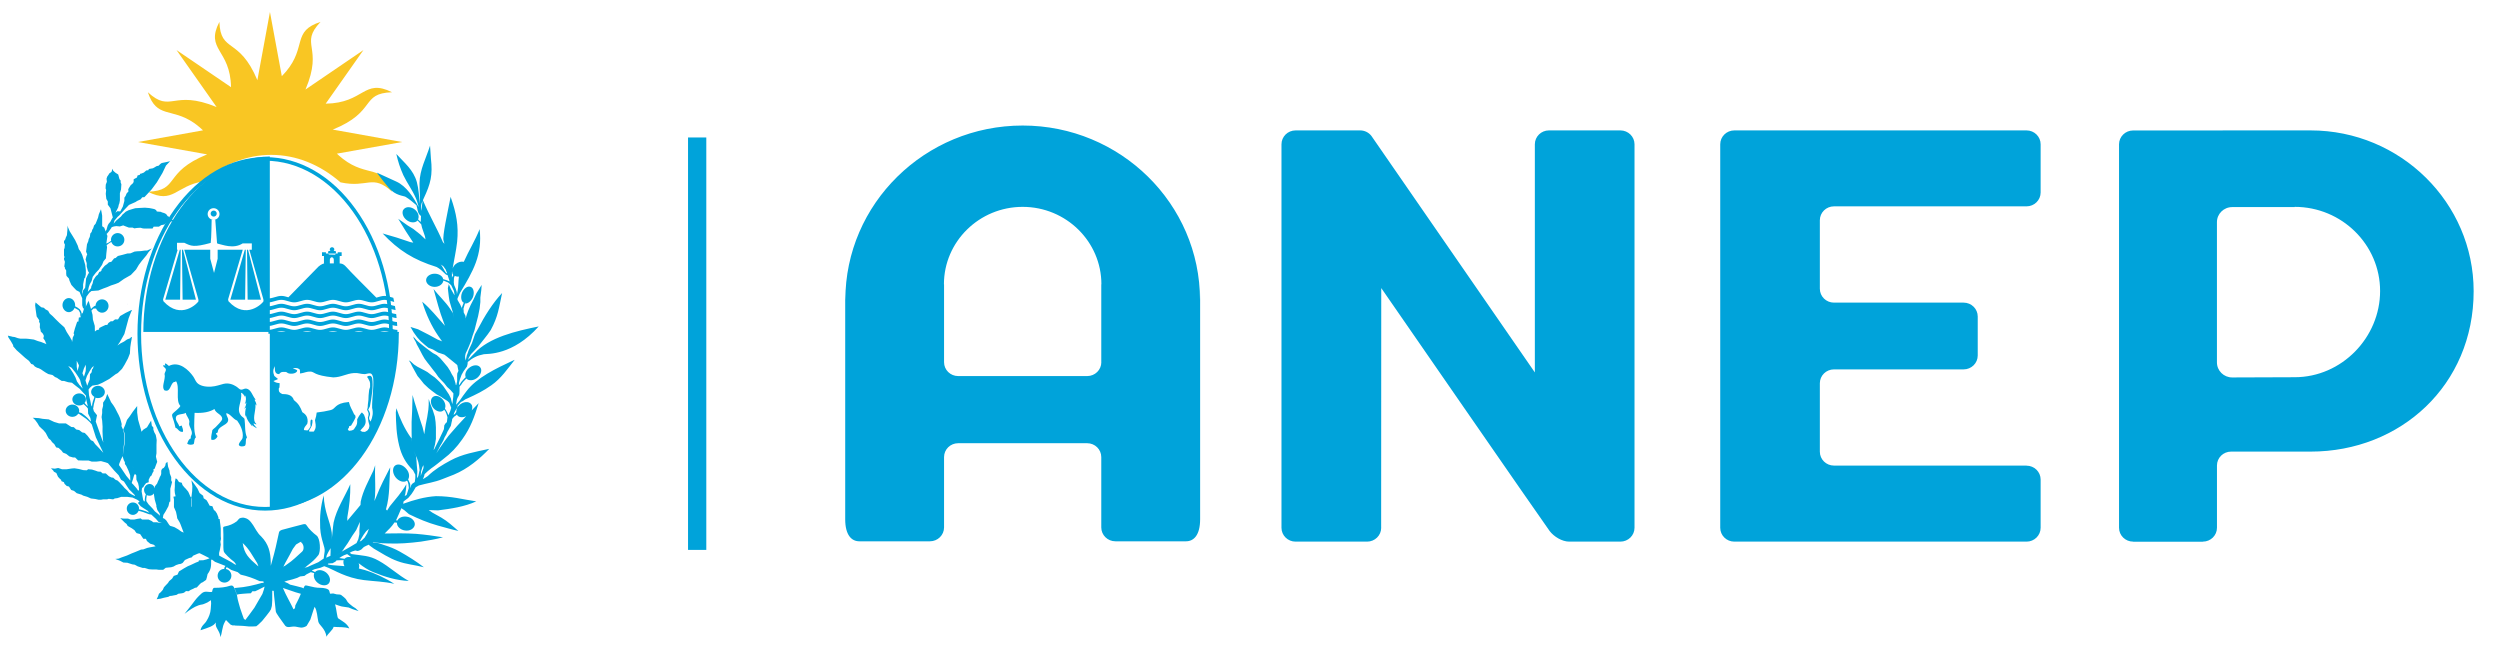 <svg xmlns="http://www.w3.org/2000/svg" width="98" height="26" viewBox="0 0 98 26">
  <defs>
    <filter id="anep-a">
      <feColorMatrix in="SourceGraphic" values="0 0 0 0 0.745 0 0 0 0 0.843 0 0 0 0 0.957 0 0 0 1 0"/>
    </filter>
  </defs>
  <g fill="none" fill-rule="evenodd" filter="url(#anep-a)">
    <g transform="translate(4.619)">
      <path fill="#00A3DA" d="M58.9,5.112 L56.099,5.112 C55.794,5.112 55.547,5.356 55.547,5.656 L55.547,14.599 L49.138,5.325 C49.037,5.196 48.878,5.112 48.699,5.112 L48.699,5.112 L46.167,5.112 C45.862,5.112 45.615,5.356 45.615,5.656 L45.615,20.688 C45.615,20.989 45.862,21.232 46.167,21.232 L48.971,21.232 C49.276,21.232 49.524,20.989 49.524,20.688 L49.522,20.688 L49.526,11.292 C49.526,11.292 55.956,20.594 56.127,20.816 C56.297,21.038 56.613,21.232 56.897,21.232 L57.041,21.232 L58.9,21.232 C59.206,21.232 59.454,20.989 59.454,20.688 L59.454,5.656 C59.454,5.356 59.206,5.112 58.9,5.112 L58.9,5.112 Z M35.469,4.921 C31.636,4.921 28.518,7.988 28.518,11.761 L28.513,11.441 L28.513,20.354 C28.513,20.975 28.761,21.219 29.066,21.219 L31.835,21.219 C32.14,21.219 32.388,20.975 32.388,20.675 L32.388,17.918 C32.388,17.617 32.635,17.374 32.941,17.374 L37.998,17.374 C38.304,17.374 38.551,17.617 38.551,17.918 L38.551,20.675 L38.551,20.675 C38.551,20.975 38.799,21.219 39.104,21.219 L41.873,21.219 C42.178,21.219 42.426,20.975 42.426,20.354 L42.426,11.441 L42.421,11.761 C42.421,7.988 39.301,4.921 35.469,4.921 L35.469,4.921 Z M38.553,14.199 C38.553,14.499 38.305,14.742 38,14.742 L32.941,14.742 C32.635,14.742 32.388,14.499 32.388,14.199 L32.388,11.145 L32.383,11.145 C32.383,9.471 33.767,8.109 35.469,8.109 C37.173,8.109 38.556,9.471 38.556,11.145 L38.551,11.145 L38.551,14.199 L38.553,14.199 Z M74.821,5.112 L63.367,5.112 C63.061,5.112 62.814,5.356 62.814,5.656 L62.814,20.688 C62.814,20.989 63.061,21.232 63.367,21.232 L74.821,21.232 C75.126,21.232 75.374,20.989 75.374,20.688 L75.374,18.798 C75.374,18.498 75.126,18.254 74.821,18.254 L74.821,18.251 L67.272,18.251 C66.967,18.251 66.719,18.008 66.719,17.707 L66.719,15.023 C66.719,14.723 66.967,14.48 67.272,14.48 L72.355,14.48 C72.66,14.48 72.908,14.236 72.908,13.936 L72.908,12.407 C72.908,12.107 72.66,11.863 72.355,11.863 L67.272,11.863 C66.967,11.863 66.719,11.62 66.719,11.319 L66.719,8.633 C66.719,8.333 66.967,8.089 67.272,8.089 L67.272,8.088 L74.821,8.088 L74.821,8.089 C75.126,8.089 75.374,7.845 75.374,7.545 L75.374,5.656 C75.374,5.356 75.126,5.112 74.821,5.112 L74.821,5.112 Z M85.957,5.112 L79,5.114 L79,5.114 C78.694,5.114 78.447,5.358 78.447,5.658 L78.447,20.688 C78.447,20.989 78.694,21.232 79,21.232 L79,21.235 L81.733,21.235 L81.733,21.232 C82.039,21.232 82.286,20.989 82.286,20.688 L82.286,18.247 C82.286,17.946 82.533,17.703 82.839,17.703 L82.839,17.703 L85.957,17.703 C89.479,17.703 92.348,15.1 92.348,11.414 C92.348,7.947 89.479,5.112 85.957,5.112 L85.957,5.112 Z M85.332,14.787 L82.883,14.796 C82.553,14.796 82.285,14.532 82.285,14.207 L82.285,8.707 C82.285,8.382 82.553,8.118 82.883,8.118 L82.883,8.116 L85.332,8.116 L85.332,8.109 C87.179,8.109 88.681,9.59 88.681,11.408 C88.681,13.228 87.179,14.787 85.332,14.787 L85.332,14.787 Z"/>
      <path fill="#F9C623" d="M10.749,3.616 C9.628,3.056 9.669,4.041 8.148,4.064 L9.627,1.963 L7.356,3.509 C8.079,1.806 7.09,1.759 7.947,0.858 C6.822,1.219 7.408,1.832 6.598,2.799 C6.557,2.847 6.514,2.895 6.467,2.944 C6.454,2.958 6.442,2.971 6.428,2.985 L5.963,0.47 L5.47,3.143 C4.757,1.435 4.024,2.091 3.981,0.858 C3.412,1.962 4.413,1.921 4.437,3.417 L2.301,1.963 L3.872,4.196 C2.141,3.486 2.093,4.459 1.177,3.616 C1.523,4.658 2.095,4.209 2.981,4.815 C3.014,4.838 3.046,4.862 3.081,4.888 C3.164,4.951 3.25,5.024 3.339,5.109 L0.784,5.567 L3.501,6.052 C1.764,6.754 2.43,7.475 1.177,7.516 C2.178,8.015 2.26,7.29 3.344,7.11 C4.139,6.438 5.054,6.071 6.014,6.071 C6.991,6.071 7.923,6.45 8.728,7.148 C9.811,7.384 9.973,6.803 10.749,7.516 C10.389,6.429 9.782,6.966 8.828,6.231 C8.787,6.199 8.745,6.165 8.702,6.126 C8.693,6.119 8.683,6.112 8.674,6.104 C8.646,6.078 8.617,6.051 8.588,6.023 L11.144,5.567 L8.426,5.08 C10.162,4.378 9.496,3.657 10.749,3.616"/>
      <path fill="#00A3DA" d="M11.027 13.013L11.006 13.013 5.958 13.013 5.958 17.971 5.958 19.855 5.958 19.912C5.994 19.913 6.006 19.913 6.016 19.913 8.785 19.913 11.014 16.866 11.014 13.064 11.014 13.045 11.027 13.013 11.027 13.013M10.01 14.815C10.04 15.205 9.961 15.604 9.968 15.987 10.018 16.192 9.989 16.335 9.91 16.526L9.852 16.427 9.852 16.356C9.91 16.221 9.895 16.186 9.816 16.058L9.881 15.931C9.946 15.582 10.025 15.156 9.968 14.808 9.925 14.729 9.91 14.722 9.823 14.737L9.766 14.772 9.809 14.829 9.874 14.957 9.888 15.027 9.888 15.17 9.852 15.283 9.83 15.497 9.823 15.674 9.801 15.858 9.794 15.973 9.772 16.065C9.845 16.206 9.845 16.228 9.801 16.37 9.809 16.476 9.83 16.562 9.86 16.668 9.881 16.803 9.809 16.874 9.686 16.931L9.578 16.924 9.505 16.881C9.528 16.846 9.578 16.796 9.629 16.739 9.766 16.583 9.715 16.412 9.65 16.256 9.623 16.224 9.596 16.195 9.568 16.166L9.528 16.206 9.455 16.306 9.383 16.435C9.383 16.604 9.39 16.64 9.289 16.775L9.253 16.832C9.181 16.881 9.138 16.881 9.058 16.889L9.015 16.824 9.058 16.767 9.065 16.711 9.144 16.683C9.21 16.569 9.268 16.484 9.318 16.362L9.311 16.291 9.26 16.235C9.187 16.065 9.101 15.952 9.058 15.759L9.051 15.759C8.476 15.808 8.556 16.038 8.328 16.079 8.181 16.114 7.997 16.15 7.795 16.171L7.773 16.313 7.729 16.469C7.744 16.59 7.78 16.704 7.736 16.817L7.686 16.917C7.585 16.917 7.52 16.924 7.499 16.91 7.477 16.881 7.542 16.824 7.607 16.683L7.629 16.555 7.629 16.469 7.592 16.441 7.556 16.484 7.549 16.604 7.556 16.711C7.52 16.775 7.499 16.832 7.433 16.874L7.375 16.867C7.318 16.867 7.296 16.861 7.296 16.846 7.289 16.817 7.318 16.746 7.355 16.704L7.426 16.612 7.441 16.526C7.441 16.399 7.414 16.316 7.343 16.243 7.342 16.242 7.341 16.242 7.34 16.242L7.342 16.242C7.312 16.213 7.277 16.186 7.232 16.157 7.152 15.944 7.08 15.823 6.9 15.681 6.835 15.476 6.639 15.446 6.445 15.446 6.329 15.389 6.308 15.361 6.308 15.233L6.336 15.184 6.344 15.021C6.228 15.006 6.177 14.999 6.098 14.935L6.221 14.886 6.279 14.857 6.134 14.737C6.077 14.58 6.077 14.502 6.156 14.353 6.156 14.481 6.134 14.666 6.322 14.666 6.344 14.63 6.38 14.601 6.416 14.588 6.466 14.573 6.546 14.58 6.595 14.58L6.676 14.63C6.726 14.658 6.951 14.672 7.022 14.559 7.066 14.494 6.942 14.474 6.857 14.445 6.936 14.423 7.029 14.41 7.109 14.467 7.152 14.494 7.144 14.573 7.138 14.637L7.174 14.637C7.318 14.616 7.405 14.559 7.556 14.566 7.715 14.573 7.671 14.716 8.445 14.794 8.776 14.786 8.95 14.645 9.26 14.623 9.426 14.609 9.513 14.666 9.686 14.666 9.895 14.623 9.961 14.588 10.01 14.815M5.965 6.134C3.218 6.16 1.011 9.237 1 13.013L5.958 13.013 5.958 6.14 5.965 6.134zM1.774 11.733L2.345 9.79 2.428 9.79 1.86 11.748 2.44 11.748 2.464 9.79 2.514 9.79 2.539 11.748 3.062 11.748 2.555 9.79 2.604 9.79 3.156 11.732C3.156 11.732 3.159 11.749 3.162 11.808 3.141 11.871 2.478 12.57 1.786 11.807 1.772 11.751 1.774 11.733 1.774 11.733L1.774 11.733zM5.252 9.79L3.913 9.79 3.913 10.143 3.771 10.699 3.623 10.143 3.623 9.79 3.623 9.79 3.623 9.79 2.32 9.79 2.32 9.517C2.32 9.517 2.537 9.522 2.605 9.517 2.879 9.648 2.971 9.706 3.641 9.522 3.667 9.363 3.678 8.615 3.678 8.615L3.725 8.615C3.61 8.601 3.521 8.506 3.521 8.39 3.521 8.263 3.625 8.161 3.754 8.161 3.883 8.161 3.986 8.263 3.986 8.39 3.986 8.506 3.898 8.601 3.783 8.615L3.82 8.615C3.82 8.615 3.886 9.452 3.89 9.541L3.913 9.541 3.913 9.551C4.089 9.582 4.524 9.779 4.894 9.541L4.897 9.541 5.252 9.541 5.252 9.79zM5.711 11.808C5.691 11.871 5.027 12.57 4.336 11.807 4.322 11.751 4.323 11.733 4.323 11.733L4.896 9.79 4.978 9.79 4.41 11.748 4.99 11.748 5.015 9.79 5.064 9.79 5.088 11.748 5.611 11.748 5.104 9.79 5.154 9.79 5.705 11.732C5.705 11.732 5.71 11.749 5.711 11.808L5.711 11.808zM3.758 8.491C3.824 8.491 3.877 8.438 3.877 8.372 3.877 8.307 3.824 8.254 3.758 8.254 3.692 8.254 3.638 8.307 3.638 8.372 3.638 8.438 3.692 8.491 3.758 8.491L3.758 8.491z"/>
      <path fill="#174489" d="M.498 13.056C.5 13.054.501 13.052.503 13.05.499 13.051.498 13.056.498 13.056M.531 13.006C.524 13.018.512 13.03.506 13.042L.506 13.046C.515 13.034.523 13.024.531 13.006"/>
    </g>
    <polygon fill="#174489" points="4.99 11.961 5.016 11.913 5.018 11.904"/>
    <g fill="#00A3DA" transform="translate(0 5.389)">
      <path d="M9.66 10.394C9.644 10.474 9.629 10.557 9.586 10.611 9.593 10.662 9.625 10.578 9.651 10.578 9.612 10.68 9.6 10.816 9.618 10.946 9.635 10.935 9.631 10.9 9.639 10.881 9.676 11.075 9.784 11.197 9.885 11.324 9.903 11.31 9.86 11.265 9.853 11.238 9.906 11.311 9.985 11.358 10.067 11.4 10.055 11.351 9.959 11.294 9.939 11.216 9.967 11.193 9.996 11.26 10.057 11.238 9.857 11.081 10.034 10.736 10.014 10.47 10.024 10.445 10.047 10.494 10.047 10.514 10.065 10.441 10.011 10.347 9.982 10.287 9.986 10.249 10.024 10.315 10.014 10.265 9.894 10.13 9.846 9.871 9.651 9.843 9.582 9.833 9.519 9.892 9.447 9.886 9.387 9.881 9.332 9.804 9.254 9.757 9.135 9.682 8.965 9.61 8.762 9.659 8.613 9.694 8.477 9.754 8.281 9.767 8.043 9.783 7.83 9.732 7.723 9.615 7.659 9.545 7.629 9.445 7.573 9.367 7.401 9.121 7.023 8.748 6.621 8.956 6.567 8.919 6.516 8.848 6.469 8.862 6.455 8.904 6.486 8.945 6.486 8.945 6.486 8.945 6.43 8.915 6.391 8.938 6.395 8.996 6.495 9.027 6.503 9.096 6.509 9.153 6.461 9.201 6.45 9.27 6.446 9.293 6.461 9.319 6.461 9.346 6.454 9.578 6.336 9.768 6.44 9.908 6.679 10.01 6.672 9.685 6.803 9.594 6.832 9.575 6.866 9.599 6.899 9.551 7.062 9.788 6.868 10.315 7.071 10.524 7.035 10.596 6.969 10.638 6.91 10.698 6.871 10.737 6.762 10.813 6.749 10.859 6.732 10.929 6.79 11.035 6.813 11.119 6.84 11.21 6.858 11.285 6.878 11.378 6.993 11.413 7.003 11.555 7.167 11.54 7.198 11.454 7.139 11.369 7.123 11.292 7.089 11.3 7.057 11.311 7.027 11.324 6.996 11.195 6.86 11.101 6.899 10.957 6.935 10.827 7.171 10.866 7.285 10.795 7.294 10.91 7.412 10.998 7.424 11.141 7.426 11.168 7.409 11.208 7.413 11.238 7.434 11.371 7.536 11.482 7.52 11.616 7.512 11.679 7.45 11.725 7.488 11.79 7.396 11.82 7.37 11.915 7.338 12.006 7.403 12.054 7.521 12.058 7.595 12.017 7.631 11.917 7.602 11.816 7.68 11.757 7.579 11.467 7.619 11.142 7.628 10.795 7.955 10.812 8.218 10.764 8.409 10.643 8.449 10.822 8.728 10.856 8.708 11.044 8.702 11.109 8.503 11.303 8.451 11.357 8.412 11.397 8.353 11.428 8.323 11.476 8.305 11.618 8.268 11.686 8.281 11.844 8.405 11.887 8.483 11.799 8.526 11.725 8.523 11.669 8.485 11.651 8.462 11.616 8.471 11.578 8.524 11.587 8.537 11.551 8.538 11.325 8.872 11.294 8.933 11.13 8.981 11.002 8.874 10.954 8.869 10.806 9.036 10.834 9.126 11.035 9.296 11.098 9.403 11.243 9.554 11.514 9.511 11.768 9.495 11.859 9.37 11.935 9.361 12.05 9.394 12.129 9.537 12.123 9.607 12.082 9.667 11.964 9.602 11.851 9.682 11.757 9.585 11.539 9.621 11.291 9.586 11.044 9.579 10.994 9.492 10.954 9.458 10.913 9.226 10.644 9.513 10.364 9.447 10.006 9.52 10.029 9.561 10.085 9.586 10.157 9.609 10.159 9.591 10.118 9.596 10.102 9.664 10.169 9.646 10.365 9.596 10.438 9.614 10.461 9.635 10.397 9.66 10.394M15.581 7.697C15.58 7.646 15.58 7.594 15.578 7.542 15.405 7.541 15.249 7.445 15.076 7.445 14.901 7.445 14.744 7.542 14.57 7.542 14.395 7.542 14.239 7.445 14.064 7.445 13.889 7.445 13.732 7.542 13.558 7.542 13.383 7.542 13.227 7.445 13.051 7.445 12.876 7.445 12.721 7.542 12.546 7.542 12.37 7.542 12.215 7.445 12.04 7.445 11.865 7.445 11.708 7.542 11.534 7.542 11.36 7.542 11.203 7.445 11.029 7.445 10.854 7.445 10.697 7.542 10.522 7.542L10.522 7.697C10.697 7.697 10.854 7.599 11.029 7.599 11.203 7.599 11.36 7.697 11.534 7.697 11.708 7.697 11.865 7.599 12.04 7.599 12.215 7.599 12.37 7.697 12.546 7.697 12.721 7.697 12.876 7.599 13.051 7.599 13.227 7.599 13.383 7.697 13.558 7.697 13.732 7.697 13.889 7.599 14.064 7.599 14.239 7.599 14.395 7.697 14.57 7.697 14.744 7.697 14.901 7.599 15.076 7.599 15.25 7.599 15.406 7.697 15.581 7.697L15.581 7.697zM15.076 7.29C15.246 7.29 15.4 7.385 15.572 7.388 15.568 7.336 15.564 7.285 15.56 7.234 15.394 7.227 15.244 7.136 15.076 7.136 14.901 7.136 14.744 7.234 14.57 7.234 14.395 7.234 14.239 7.136 14.064 7.136 13.889 7.136 13.732 7.234 13.558 7.234 13.383 7.234 13.227 7.136 13.051 7.136 12.876 7.136 12.721 7.234 12.546 7.234 12.37 7.234 12.215 7.136 12.04 7.136 11.865 7.136 11.708 7.234 11.534 7.234 11.36 7.234 11.203 7.136 11.029 7.136 10.854 7.136 10.697 7.234 10.522 7.234L10.522 7.389C10.697 7.389 10.854 7.29 11.029 7.29 11.203 7.29 11.36 7.389 11.534 7.389 11.708 7.389 11.865 7.29 12.04 7.29 12.215 7.29 12.37 7.389 12.546 7.389 12.721 7.389 12.876 7.29 13.051 7.29 13.227 7.29 13.383 7.389 13.558 7.389 13.732 7.389 13.889 7.29 14.064 7.29 14.239 7.29 14.395 7.389 14.57 7.389 14.744 7.389 14.901 7.29 15.076 7.29L15.076 7.29zM15.076 6.981C15.238 6.981 15.386 7.068 15.547 7.079 15.542 7.027 15.536 6.975 15.53 6.923 15.375 6.907 15.232 6.827 15.076 6.827 14.901 6.827 14.744 6.926 14.57 6.926 14.395 6.926 14.239 6.827 14.064 6.827 13.889 6.827 13.732 6.926 13.558 6.926 13.383 6.926 13.227 6.827 13.051 6.827 12.876 6.827 12.721 6.926 12.546 6.926 12.37 6.926 12.215 6.827 12.04 6.827 11.865 6.827 11.708 6.926 11.534 6.926 11.36 6.926 11.203 6.827 11.029 6.827 10.854 6.827 10.697 6.926 10.522 6.926L10.522 7.08C10.697 7.08 10.854 6.981 11.029 6.981 11.203 6.981 11.36 7.08 11.534 7.08 11.708 7.08 11.865 6.981 12.04 6.981 12.215 6.981 12.37 7.08 12.546 7.08 12.721 7.08 12.876 6.981 13.051 6.981 13.227 6.981 13.383 7.08 13.558 7.08 13.732 7.08 13.889 6.981 14.064 6.981 14.239 6.981 14.395 7.08 14.57 7.08 14.744 7.08 14.901 6.981 15.076 6.981L15.076 6.981zM15.076 6.673C15.225 6.673 15.362 6.746 15.508 6.766 15.5 6.713 15.492 6.661 15.482 6.608 15.347 6.583 15.217 6.519 15.076 6.519 14.901 6.519 14.744 6.618 14.57 6.618 14.395 6.618 14.239 6.519 14.064 6.519 13.889 6.519 13.732 6.618 13.558 6.618 13.383 6.618 13.227 6.519 13.051 6.519 12.876 6.519 12.721 6.618 12.546 6.618 12.37 6.618 12.215 6.519 12.04 6.519 11.865 6.519 11.708 6.618 11.534 6.618 11.36 6.618 11.203 6.519 11.029 6.519 10.854 6.519 10.697 6.618 10.522 6.618L10.522 6.772C10.697 6.772 10.854 6.673 11.029 6.673 11.203 6.673 11.36 6.772 11.534 6.772 11.708 6.772 11.865 6.673 12.04 6.673 12.215 6.673 12.37 6.772 12.546 6.772 12.721 6.772 12.876 6.673 13.051 6.673 13.227 6.673 13.383 6.772 13.558 6.772 13.732 6.772 13.889 6.673 14.064 6.673 14.239 6.673 14.395 6.772 14.57 6.772 14.744 6.772 14.901 6.673 15.076 6.673L15.076 6.673zM15.076 6.365C15.207 6.365 15.327 6.419 15.453 6.448 15.442 6.392 15.431 6.339 15.418 6.285 15.305 6.255 15.194 6.21 15.076 6.21 14.964 6.21 14.859 6.249 14.753 6.279 14.456 5.983 13.677 5.203 13.567 5.07 13.451 4.932 13.338 4.94 13.338 4.94 13.338 4.94 13.33 4.94 13.315 4.94L13.315 4.647 13.393 4.647 13.393 4.501 13.239 4.501 13.239 4.55 12.776 4.55 12.776 4.501 12.622 4.501 12.622 4.647 12.699 4.647 12.699 4.94 12.721 4.94C12.719 4.94 12.717 4.94 12.716 4.94 12.616 4.944 12.484 5.062 12.484 5.062L11.305 6.266C11.214 6.239 11.124 6.21 11.029 6.21 10.854 6.21 10.697 6.309 10.522 6.309L10.522 6.464C10.697 6.464 10.854 6.365 11.029 6.365 11.203 6.365 11.36 6.464 11.534 6.464 11.708 6.464 11.865 6.365 12.04 6.365 12.215 6.365 12.37 6.464 12.546 6.464 12.721 6.464 12.876 6.365 13.051 6.365 13.227 6.365 13.383 6.464 13.558 6.464 13.732 6.464 13.889 6.365 14.064 6.365 14.239 6.365 14.395 6.464 14.57 6.464 14.744 6.464 14.901 6.365 15.076 6.365L15.076 6.365zM13.085 4.936L12.93 4.936 12.93 4.793C12.93 4.74 12.965 4.696 13.008 4.696 13.05 4.696 13.085 4.74 13.085 4.793L13.085 4.936zM13.17 4.497C13.17 4.47 13.154 4.448 13.134 4.448L13.079 4.448 12.966 4.448 12.896 4.448C12.877 4.448 12.861 4.47 12.861 4.497 12.861 4.523 12.877 4.588 12.896 4.588L13.134 4.596C13.154 4.596 13.17 4.523 13.17 4.497L13.17 4.497zM13.08 4.448C13.096 4.414 13.106 4.405 13.106 4.384 13.106 4.342 13.065 4.302 13.016 4.302 12.966 4.302 12.926 4.343 12.926 4.387 12.926 4.408 12.936 4.414 12.952 4.448L13.08 4.448z"/>
      <path d="M18.539,6.26 C18.604,6.083 18.567,5.899 18.451,5.857 C18.335,5.807 18.183,5.913 18.109,6.09 C18.05,6.253 18.079,6.422 18.174,6.479 L18.197,6.437 L18.247,6.372 L18.292,6.394 L18.233,6.507 C18.342,6.521 18.473,6.416 18.539,6.26 L18.539,6.26 Z M18.255,8.744 L18.233,8.631 L18.233,8.56 L18.255,8.461 L18.32,8.326 L18.385,8.177 L18.459,7.994 L18.524,7.774 L18.597,7.568 L18.661,7.315 L18.742,7.003 L18.801,6.706 L18.83,6.451 L18.83,6.274 L18.866,5.984 L18.881,5.779 L18.677,6.105 L18.561,6.352 L18.451,6.564 L18.349,6.798 L18.298,6.946 L18.255,7.088 L18.261,7.198 L18.247,6.996 L18.146,6.795 L18.183,6.855 L18.167,6.713 L18.225,6.515 L18.291,6.394 L18.247,6.373 L18.197,6.437 L18.145,6.557 L18.102,6.677 L18.143,6.786 L18.044,6.557 L17.942,6.38 L17.923,6.351 L17.934,6.367 L17.934,6.309 L18.029,6.097 C18.546,5.241 18.918,4.604 18.801,3.592 C18.632,4.031 18.373,4.439 18.181,4.874 C18.082,4.852 17.961,4.881 17.861,4.964 C17.802,5.015 17.765,5.076 17.742,5.137 C17.801,4.786 17.881,4.441 17.92,4.088 C17.983,3.46 17.886,2.965 17.679,2.371 L17.679,2.353 L17.679,2.369 C17.673,2.354 17.67,2.34 17.665,2.326 C17.548,2.92 17.33,3.896 17.388,4.045 L17.416,4.144 L17.416,4.165 L17.359,4.095 C17.121,3.54 16.811,3.02 16.578,2.459 C16.587,2.438 16.596,2.415 16.607,2.393 C16.885,1.807 16.966,1.476 16.892,0.824 L16.858,0.319 C16.704,0.812 16.452,1.259 16.445,1.789 C16.442,2.062 16.472,2.332 16.46,2.598 C16.426,2.32 16.412,2.014 16.34,1.748 C16.204,1.267 15.859,1 15.535,0.646 C15.605,0.952 15.682,1.192 15.811,1.479 C15.96,1.791 16.163,2.055 16.297,2.371 C16.352,2.488 16.377,2.605 16.415,2.731 C16.212,2.357 15.938,1.909 15.532,1.727 C15.279,1.615 15.021,1.497 14.77,1.378 C14.925,1.583 15.08,1.786 15.245,1.98 C15.512,2.287 15.814,2.279 15.898,2.327 C16.053,2.42 16.183,2.536 16.324,2.654 C16.368,2.782 16.359,2.904 16.435,3.012 L16.503,3.082 L16.499,3.167 L16.493,3.311 C16.458,3.277 16.423,3.244 16.388,3.21 C16.442,3.097 16.398,2.945 16.271,2.833 C16.125,2.712 15.929,2.698 15.834,2.805 L15.797,2.854 C15.753,2.967 15.797,3.116 15.922,3.222 C16.067,3.349 16.271,3.364 16.366,3.258 C16.367,3.256 16.367,3.254 16.368,3.252 L16.513,3.407 L16.543,3.535 L16.659,3.875 L16.68,3.996 L16.477,3.804 L16.201,3.585 L15.982,3.45 L15.61,3.188 L15.909,3.677 L16.172,4.079 L16.201,4.123 L16.084,4.101 L15.552,3.924 L14.998,3.762 C15.626,4.427 16.208,4.795 17.118,5.078 C17.176,5.113 17.235,5.148 17.286,5.192 L17.482,5.375 L17.548,5.397 L17.534,5.34 L17.526,5.325 L17.49,5.319 L17.431,5.227 L17.374,5.127 L17.322,5.035 L17.271,4.979 L17.37,5.04 L17.377,5.047 L17.468,5.17 L17.534,5.34 L17.555,5.425 L17.628,5.644 L17.512,5.595 L17.344,5.545 L17.373,5.551 C17.351,5.432 17.206,5.34 17.038,5.34 C16.856,5.34 16.703,5.453 16.703,5.595 C16.703,5.735 16.856,5.857 17.038,5.857 C17.219,5.857 17.362,5.745 17.38,5.612 L17.431,5.629 L17.57,5.687 L17.687,5.793 L17.795,6.019 L17.817,6.153 L17.817,6.183 L17.781,6.125 L17.672,5.934 L17.592,5.751 L17.556,5.906 L17.569,6.034 L17.592,6.232 L17.62,6.409 L17.679,6.614 L17.745,6.833 L17.801,7.094 L17.753,6.883 L17.643,6.713 C17.453,6.43 17.206,6.211 16.995,5.941 C17.126,6.394 17.221,6.812 17.395,7.251 L17.443,7.384 L17.432,7.371 C17.126,7.031 16.885,6.72 16.55,6.437 C16.703,6.939 16.914,7.392 17.176,7.774 L17.315,7.972 L17.337,7.994 L17.337,7.994 L17.155,7.922 L16.805,7.732 L16.39,7.52 L16.091,7.427 L16.215,7.64 L16.353,7.831 L16.484,7.98 L16.652,8.128 L16.791,8.242 L16.972,8.312 L17.176,8.432 L17.416,8.511 L17.486,8.563 L17.914,8.911 L17.927,8.928 L17.97,9.148 L17.989,9.132 L17.971,9.148 L17.926,9.246 L17.92,9.332 L17.92,9.458 L17.92,9.558 L17.883,9.712 L17.883,9.706 L17.868,9.706 L17.854,9.629 L17.824,9.53 L17.781,9.395 L17.708,9.275 L17.643,9.147 L17.548,8.998 L17.431,8.857 L17.365,8.779 L17.249,8.645 L17.118,8.532 L16.972,8.453 L16.856,8.369 L16.695,8.249 L16.586,8.163 L16.463,8.064 L16.346,7.966 L16.201,7.802 L16.223,7.888 L16.295,8.008 L16.339,8.114 L16.418,8.256 L16.558,8.524 L16.645,8.674 L16.755,8.822 L16.856,8.949 L16.958,9.084 L17.081,9.239 L17.184,9.388 L17.293,9.508 L17.41,9.629 L17.527,9.778 L17.657,9.898 L17.774,10.032 L17.767,10.173 L17.745,10.35 L17.73,10.463 L17.73,10.464 L17.73,10.449 L17.701,10.343 L17.672,10.223 L17.599,10.075 L17.482,9.898 L17.373,9.742 L17.235,9.586 L17.126,9.48 L17.038,9.402 L16.906,9.311 L16.755,9.196 L16.645,9.134 L16.47,9.042 L16.36,8.985 L16.23,8.9 L16.099,8.779 L16.025,8.737 L16.091,8.837 L16.157,8.97 L16.266,9.169 L16.368,9.352 L16.499,9.508 L16.616,9.656 L16.797,9.826 L16.922,9.926 L17.111,10.067 L17.3,10.173 L17.359,10.216 L17.54,10.33 L17.613,10.4 L17.687,10.598 L17.728,10.47 L17.679,10.626 L17.65,10.725 L17.577,10.888 L17.541,10.797 L17.497,10.712 L17.446,10.634 L17.439,10.57 L17.439,10.57 L17.446,10.612 C17.482,10.514 17.446,10.371 17.351,10.265 C17.227,10.124 17.052,10.088 16.951,10.188 C16.856,10.287 16.878,10.477 16.994,10.612 C17.118,10.754 17.3,10.789 17.395,10.691 C17.402,10.682 17.402,10.682 17.409,10.676 L17.409,10.669 L17.41,10.669 L17.461,10.741 L17.504,10.845 L17.541,10.966 L17.518,11.157 L17.461,11.213 L17.416,11.285 L17.402,11.433 L17.351,11.547 L17.221,11.822 L17.024,12.219 L16.995,12.247 L17.052,12.035 L17.088,11.816 L17.088,11.596 L17.088,11.369 L17.075,11.157 L17.046,10.945 L16.966,10.691 L16.878,10.47 L16.805,10.251 L16.805,10.478 L16.791,10.669 L16.747,10.96 L16.689,11.256 L16.652,11.497 L16.631,11.634 L16.601,11.504 L16.564,11.356 L16.463,11.051 L16.36,10.719 L16.251,10.371 L16.172,10.095 L16.157,10.682 L16.135,11.15 L16.135,11.561 L16.142,11.933 L16.135,11.794 L16.091,11.744 C15.858,11.419 15.661,10.981 15.538,10.613 L15.516,10.776 C15.524,11.221 15.538,11.639 15.647,12.077 C15.742,12.466 15.902,12.763 16.192,13.047 L16.28,13.217 L16.28,13.351 L16.259,13.507 L16.165,13.57 L16.12,13.627 L16.091,13.748 L16.077,13.578 L16.04,13.492 L16.004,13.414 L15.997,13.405 C16.062,13.306 16.047,13.138 15.938,13.005 C15.814,12.842 15.618,12.77 15.494,12.856 C15.377,12.941 15.377,13.146 15.502,13.316 C15.626,13.479 15.829,13.542 15.946,13.457 L15.953,13.457 L15.916,13.407 L15.902,13.359 L15.902,13.359 L15.916,13.407 L15.982,13.492 L16.011,13.599 L16.025,13.74 L15.989,13.861 L15.938,14.016 L15.865,14.052 L15.853,14.095 L15.888,13.967 L15.916,13.783 L15.93,13.592 C15.741,13.918 15.523,14.159 15.282,14.455 L15.174,14.625 L15.13,14.576 C15.291,14.024 15.253,13.485 15.297,12.927 C15.1,13.308 14.904,13.683 14.751,14.081 L14.685,14.236 L14.678,14.242 L14.678,14.242 L14.7,14.059 C14.723,13.74 14.7,13.429 14.7,13.118 L14.707,12.849 L14.635,13.062 C14.445,13.471 14.233,13.833 14.139,14.277 L14.132,14.405 L14.015,14.547 L13.819,14.78 L13.629,15.007 L13.615,15.035 L13.615,14.887 C13.694,14.455 13.739,14.031 13.732,13.592 C13.506,14.101 13.192,14.561 13.076,15.099 L13.054,15.269 L13.024,15.573 L13.003,15.771 L13,15.79 L13.003,15.771 L13.01,15.672 L13.01,15.58 L13.003,15.482 C12.931,15 12.712,14.689 12.69,14.031 C12.566,14.469 12.529,14.866 12.551,15.312 C12.58,15.793 12.755,16.054 12.726,16.232 L12.687,16.51 L12.675,16.515 L12.479,16.649 L12.187,16.777 L12.049,16.841 L11.884,16.882 L11.954,16.861 L12.064,16.769 C12.23,16.641 12.347,16.543 12.479,16.373 C12.58,16.238 12.558,15.707 12.406,15.601 C12.282,15.51 12.107,15.346 12.019,15.205 C11.983,15.149 11.954,15.149 11.881,15.163 C11.786,15.184 11.291,15.319 11.051,15.382 C10.985,15.404 10.942,15.44 10.935,15.489 C10.854,15.878 10.767,16.26 10.666,16.606 L10.614,16.791 L10.614,16.641 C10.6,16.253 10.533,15.942 10.236,15.637 C10.083,15.503 9.988,15.291 9.923,15.198 C9.806,15.029 9.732,14.929 9.529,14.901 C9.376,14.915 9.391,14.923 9.288,15.042 C9.135,15.156 8.997,15.212 8.808,15.248 C8.749,15.255 8.742,15.291 8.749,15.333 C8.772,15.609 8.735,16.098 8.772,16.224 C8.786,16.296 9.033,16.53 9.179,16.635 L9.266,16.748 L9.266,16.748 L9.259,16.741 L9.216,16.741 C9.027,16.607 8.793,16.508 8.589,16.387 L8.589,16.287 L8.625,16.14 L8.654,15.963 L8.639,15.843 L8.663,15.736 L8.654,15.623 L8.654,15.489 L8.654,15.333 L8.639,15.184 L8.625,15.085 L8.611,14.957 L8.567,14.957 L8.561,14.887 L8.502,14.738 L8.436,14.64 L8.385,14.604 L8.326,14.455 L8.218,14.434 L8.138,14.285 L8.093,14.215 L7.984,14.144 L7.962,14.044 L7.824,13.938 L7.744,13.768 L7.635,13.612 L7.504,13.436 L7.54,13.67 L7.533,13.861 L7.512,14.031 L7.496,14.137 C7.504,14.144 7.512,14.15 7.512,14.15 L7.512,14.229 L7.512,14.476 L7.495,14.476 L7.495,14.398 L7.495,14.229 L7.495,14.151 L7.495,14.137 L7.495,14.116 L7.489,14.109 L7.46,14.073 L7.416,13.967 L7.38,13.888 L7.329,13.825 L7.249,13.733 L7.249,13.74 L7.22,13.705 L7.155,13.628 L7.125,13.535 L7.016,13.507 L6.936,13.386 L6.88,13.366 L6.854,13.528 L6.854,13.677 L6.844,13.825 L6.854,13.938 L6.884,14.066 L6.797,14.081 L6.819,14.186 L6.819,14.37 L6.819,14.491 L6.899,14.675 L6.932,14.83 L6.947,14.929 L7.037,15.078 L7.073,15.156 L7.197,15.482 L7.197,15.489 L7.103,15.446 L6.987,15.362 L6.841,15.277 L6.753,15.248 L6.671,15.225 L6.631,15.184 L6.52,15.014 L6.455,14.951 L6.384,14.916 L6.404,14.796 L6.491,14.657 L6.603,14.451 L6.64,14.293 L6.64,14.285 L6.676,14.27 L6.676,14.172 L6.676,13.981 L6.676,13.768 L6.722,13.6 L6.746,13.501 L6.739,13.501 L6.712,13.443 L6.712,13.316 L6.657,13.174 L6.643,13.054 L6.589,12.905 L6.562,12.714 L6.498,12.77 L6.477,12.87 L6.425,12.947 L6.351,12.991 L6.32,13.061 L6.32,13.188 L6.3,13.251 L6.265,13.308 L6.24,13.38 L6.19,13.486 L6.16,13.563 L6.071,13.677 L6.071,13.754 C6.043,13.658 5.961,13.584 5.865,13.584 C5.741,13.584 5.647,13.691 5.647,13.818 C5.647,13.882 5.676,13.944 5.718,13.986 L5.69,14.073 L5.676,14.172 L5.676,14.259 L5.639,14.265 L5.638,14.257 L5.639,14.257 L5.61,14.2 L5.552,13.875 L5.567,13.74 L5.618,13.705 L5.654,13.641 L5.726,13.549 L5.829,13.514 L5.829,13.416 L5.887,13.295 L5.938,13.252 L5.982,13.146 L6.026,13.075 L6.011,13.012 L6.062,12.983 L6.113,12.842 L6.163,12.714 L6.142,12.636 L6.12,12.544 L6.113,12.502 L6.134,12.381 L6.134,12.198 L6.134,12.049 L6.142,11.858 L6.127,11.767 L6.105,11.66 L6.047,11.554 L6.011,11.447 L6.011,11.369 L5.952,11.299 L5.923,11.101 L5.829,11.25 L5.763,11.362 L5.618,11.454 L5.552,11.525 L5.544,11.537 L5.53,11.462 L5.5,11.362 L5.414,11.065 L5.377,10.782 L5.377,10.527 L5.209,10.747 L5.085,10.931 L4.977,11.073 L4.911,11.263 L4.83,11.447 L4.837,11.462 L4.882,11.596 L4.882,11.78 L4.882,12.021 L4.837,12.261 L4.816,12.473 L4.827,12.261 L4.861,12.021 L4.861,11.78 L4.861,11.596 L4.827,11.462 L4.767,11.328 L4.762,11.306 C4.762,11.299 4.771,11.236 4.771,11.236 L4.736,11.101 L4.706,11.002 L4.649,10.874 L4.604,10.79 L4.51,10.605 L4.444,10.499 L4.336,10.351 L4.35,10.365 L4.204,10.054 L4.137,10.251 L4.041,10.394 L4.041,10.52 L4.005,10.662 L4.005,10.803 L3.982,10.96 L4.005,11.101 L4.021,11.335 L4.018,11.518 L4.028,11.738 L4.036,11.858 L4.052,11.96 C4.032,11.912 4.012,11.866 3.993,11.815 L3.753,11.136 L3.803,10.888 L3.68,10.732 L3.651,10.626 L3.649,10.625 L3.658,10.591 L3.68,10.456 L3.723,10.293 L3.747,10.197 L3.775,10.209 C3.797,10.216 3.818,10.216 3.841,10.216 C3.986,10.216 4.11,10.111 4.11,9.976 C4.11,9.848 3.986,9.734 3.841,9.734 C3.695,9.734 3.572,9.848 3.572,9.976 C3.572,10.056 3.627,10.126 3.698,10.167 L3.688,10.216 L3.644,10.337 L3.615,10.449 L3.607,10.535 L3.605,10.547 L3.573,10.492 L3.539,10.316 L3.489,10.103 L3.472,9.883 L3.471,9.882 L3.522,9.812 L3.619,9.728 L3.839,9.692 L4.014,9.614 L4.284,9.466 L4.504,9.302 L4.504,9.298 L4.62,9.232 L4.783,9.069 L4.884,8.907 L5.017,8.66 L5.092,8.469 L5.107,8.22 C5.119,8.111 5.144,7.991 5.164,7.875 C5.162,7.878 5.161,7.882 5.158,7.885 L5.158,7.881 C5.16,7.878 5.163,7.875 5.165,7.871 C5.168,7.854 5.171,7.835 5.174,7.818 C5.171,7.824 5.144,7.83 5.144,7.836 L5.144,7.818 L5.101,7.872 L4.981,7.917 L4.862,8.001 L4.712,8.078 L4.604,8.156 L4.692,8.029 L4.875,7.704 L4.969,7.357 L5.042,7.088 L5.141,6.833 L5.144,6.83 L5.174,6.772 L5.168,6.772 L5.174,6.757 L5.166,6.772 L5.164,6.773 L5.166,6.764 L5.144,6.77 L4.925,6.876 L4.707,7.001 L4.626,7.131 L4.51,7.131 L4.416,7.206 L4.342,7.204 L4.248,7.275 L4.205,7.348 L4.139,7.348 L3.971,7.427 L3.891,7.469 L3.884,7.53 L3.795,7.549 L3.721,7.605 L3.721,7.623 L3.715,7.386 L3.642,7.137 L3.628,6.953 L3.584,6.787 L3.615,6.755 L3.665,6.705 L3.765,6.705 C3.804,6.8 3.895,6.869 4.001,6.869 C4.139,6.869 4.255,6.749 4.255,6.607 C4.255,6.458 4.139,6.345 4.001,6.345 C3.862,6.345 3.745,6.458 3.745,6.607 C3.745,6.607 3.745,6.607 3.745,6.607 L3.745,6.593 L3.702,6.607 L3.63,6.663 L3.567,6.724 L3.471,6.388 L3.471,6.444 L3.463,6.416 L3.36,6.636 L3.294,6.705 L3.242,6.883 C3.185,6.898 3.162,7.046 3.162,7.046 L3.09,7.059 L3.075,7.215 L3.025,7.222 L2.937,7.485 L2.886,7.675 L2.908,7.731 L2.851,7.845 L2.83,8.023 L2.781,7.897 L2.801,7.944 L2.83,8.008 L2.83,7.98 L2.804,7.93 L2.774,7.884 L2.752,7.839 L2.615,7.626 L2.522,7.441 L2.34,7.279 L2.194,7.137 L2.063,7.003 L1.952,6.906 L1.889,6.8 L1.889,6.798 L1.903,6.812 L1.895,6.798 L1.778,6.734 L1.721,6.677 L1.618,6.656 L1.393,6.466 L1.377,6.577 L1.4,6.762 L1.437,7.016 L1.539,7.165 L1.531,7.222 L1.567,7.3 L1.56,7.441 L1.589,7.547 L1.597,7.605 L1.684,7.696 L1.721,7.781 L1.698,7.872 L1.764,7.966 L1.807,8.078 L1.831,8.104 L1.605,8.015 L1.481,7.98 L1.328,7.922 L1.124,7.895 L1.037,7.888 L0.913,7.888 L0.804,7.888 L0.701,7.867 L0.578,7.824 L0.473,7.809 L0.469,7.805 L0.308,7.768 L0.33,7.839 L0.427,7.987 L0.516,8.142 L0.516,8.185 L0.652,8.341 L0.819,8.489 L0.983,8.637 L1.137,8.758 L1.225,8.879 L1.298,8.9 L1.364,8.977 L1.451,9.026 L1.524,9.048 L1.605,9.09 L1.707,9.161 L1.794,9.218 L1.896,9.275 L2.056,9.311 L2.122,9.36 L2.151,9.388 L2.238,9.424 L2.304,9.473 L2.42,9.543 L2.508,9.543 L2.668,9.593 L2.822,9.615 L2.974,9.738 L3.12,9.85 L3.369,10.119 L3.374,10.244 L3.44,10.527 L3.44,10.534 L3.389,10.492 L3.323,10.414 L3.314,10.407 L3.324,10.394 C3.353,10.358 3.368,10.316 3.368,10.265 C3.368,10.139 3.251,10.032 3.105,10.032 C2.96,10.032 2.836,10.139 2.836,10.265 C2.836,10.4 2.96,10.506 3.105,10.506 C3.172,10.506 3.231,10.486 3.274,10.451 L3.331,10.499 L3.403,10.57 L3.447,10.629 L3.447,10.634 L3.454,10.825 L3.542,10.995 L3.567,11.132 L3.527,11.101 L3.433,10.995 L3.338,10.91 L3.199,10.803 L3.095,10.77 L3.098,10.761 C3.098,10.748 3.105,10.725 3.105,10.711 C3.105,10.577 2.982,10.47 2.836,10.47 C2.697,10.47 2.574,10.577 2.574,10.711 C2.574,10.846 2.697,10.952 2.836,10.952 C2.94,10.952 3.022,10.899 3.068,10.826 L3.104,10.839 L3.228,10.924 L3.381,11.03 L3.52,11.157 L3.592,11.242 L3.598,11.248 L3.605,11.271 L3.76,11.758 L4.051,12.361 L3.855,12.149 L3.731,12.021 L3.651,11.907 L3.563,11.866 L3.433,11.695 L3.323,11.582 L3.221,11.561 L3.104,11.469 L2.988,11.447 L2.893,11.356 L2.798,11.349 L2.58,11.207 L2.485,11.207 L2.311,11.207 L2.121,11.15 L1.91,11.051 L1.676,11.03 L1.524,11.002 L1.284,10.987 L1.371,11.066 L1.465,11.193 L1.539,11.32 L1.626,11.405 L1.698,11.469 L1.793,11.582 L1.866,11.723 L1.91,11.801 L1.983,11.858 L2.042,11.943 L2.128,12.021 L2.202,12.149 L2.296,12.169 L2.413,12.276 L2.471,12.354 L2.596,12.403 L2.719,12.502 L2.864,12.544 L2.945,12.544 L3.062,12.658 L3.273,12.665 L3.476,12.665 L3.6,12.707 L3.767,12.707 L3.957,12.686 L4.139,12.736 L4.233,12.769 L4.233,12.77 L4.299,12.848 L4.474,13.054 L4.649,13.238 L4.743,13.415 L4.859,13.486 L4.969,13.656 L5.064,13.797 L5.144,13.875 L5.275,14.01 L5.294,14.036 L5.282,14.052 L5.167,13.996 L5.07,13.938 L4.984,13.833 L4.875,13.733 L4.83,13.677 L4.743,13.584 L4.692,13.528 L4.612,13.451 L4.525,13.416 L4.437,13.336 L4.372,13.33 L4.27,13.281 L4.146,13.168 L4.022,13.168 L3.95,13.103 L3.839,13.096 L3.745,13.061 L3.606,13.018 L3.454,13.005 L3.404,13.047 L3.264,13.04 L3.098,12.997 L2.922,12.968 L2.821,12.975 L2.617,13.005 L2.427,13.005 L2.281,12.955 L2.15,12.983 L1.997,12.968 L2.085,13.054 L2.114,13.103 L2.208,13.152 L2.274,13.301 L2.347,13.38 L2.398,13.422 L2.406,13.471 L2.507,13.514 L2.529,13.578 L2.617,13.662 L2.704,13.683 L2.791,13.818 L2.901,13.854 L3.01,13.945 L3.199,14.003 L3.258,14.038 L3.425,14.088 L3.564,14.151 L3.738,14.172 L3.862,14.2 L3.964,14.2 L4.036,14.186 L4.197,14.186 L4.262,14.165 L4.437,14.186 L4.496,14.151 L4.604,14.137 L4.751,14.088 L4.991,14.088 L5.194,14.115 L5.377,14.2 L5.471,14.265 L5.559,14.3 L5.577,14.29 L5.559,14.3 L5.471,14.265 L5.406,14.328 L5.442,14.37 L5.515,14.455 L5.618,14.526 L5.785,14.631 L5.854,14.707 L5.843,14.703 L5.719,14.653 L5.566,14.604 L5.443,14.575 C5.443,14.568 5.45,14.561 5.45,14.547 C5.45,14.413 5.341,14.307 5.209,14.307 C5.079,14.307 4.969,14.413 4.969,14.547 C4.969,14.681 5.079,14.795 5.209,14.795 C5.311,14.795 5.398,14.725 5.434,14.633 L5.603,14.681 L5.836,14.767 L5.933,14.784 L6.113,14.951 L6.215,15.07 L6.236,15.078 L6.345,15.113 L6.229,15.102 L6.149,15.084 L6.01,15.084 L5.945,15.033 L5.821,14.976 L5.771,14.976 L5.669,14.976 L5.566,14.976 L5.515,14.931 L5.384,14.951 L5.267,14.976 L5.115,14.976 L5.02,14.941 L4.904,14.941 L4.816,14.938 L4.714,14.92 L4.889,15.094 L4.961,15.15 L5.006,15.228 L5.166,15.319 L5.275,15.397 L5.305,15.446 L5.355,15.51 L5.493,15.546 L5.618,15.732 L5.719,15.732 L5.762,15.822 L5.887,15.924 L6.026,15.965 L6.099,16.027 L5.858,16.07 L5.771,16.09 L5.618,16.147 L5.53,16.154 L5.414,16.203 L5.311,16.246 L5.166,16.303 L4.977,16.387 L4.758,16.465 L4.649,16.509 L4.518,16.522 L4.7,16.592 L4.838,16.663 L4.992,16.671 L5.188,16.734 L5.282,16.748 L5.399,16.812 L5.596,16.875 L5.676,16.875 L5.836,16.925 L5.952,16.933 L6.12,16.933 L6.222,16.947 L6.397,16.947 L6.498,16.868 L6.71,16.847 L6.804,16.819 L6.899,16.763 L7.009,16.726 L7.088,16.714 L7.161,16.677 L7.249,16.563 L7.337,16.522 L7.416,16.486 L7.518,16.459 L7.569,16.395 L7.766,16.309 L7.824,16.296 L8.021,16.394 L8.173,16.472 L8.21,16.493 L8.203,16.5 L8.109,16.536 L7.97,16.572 L7.795,16.578 L7.788,16.621 L7.679,16.663 L7.468,16.763 L7.365,16.805 L7.213,16.89 L7.088,16.968 L7.016,17.011 L6.958,17.137 L6.812,17.187 L6.746,17.293 L6.63,17.392 L6.586,17.463 L6.491,17.562 L6.426,17.633 L6.382,17.733 L6.302,17.824 L6.229,17.887 L6.199,17.98 L6.142,18.1 L6.295,18.079 L6.426,18.043 L6.594,18.008 L6.659,17.973 L6.739,17.966 L6.804,17.952 L6.921,17.93 L6.987,17.887 L7.14,17.866 L7.213,17.845 L7.292,17.781 L7.394,17.788 L7.468,17.738 L7.577,17.69 L7.642,17.654 L7.715,17.64 L7.81,17.534 L7.883,17.463 L7.948,17.434 L8.079,17.343 L8.109,17.244 L8.137,17.116 C8.269,16.94 8.283,16.812 8.276,16.572 L8.312,16.522 L8.298,16.543 L8.326,16.558 L8.428,16.635 L8.838,16.795 L8.83,16.805 L8.793,16.868 L8.793,16.911 C8.647,16.911 8.531,17.031 8.531,17.18 C8.531,17.328 8.647,17.449 8.801,17.449 C8.945,17.449 9.07,17.328 9.07,17.18 C9.07,17.053 8.984,16.941 8.861,16.918 L8.858,16.89 L8.887,16.841 L9.07,16.954 L9.317,17.039 L9.434,17.137 C9.696,17.194 9.936,17.279 10.177,17.392 L10.322,17.4 L10.322,17.392 L10.322,17.392 L10.368,17.574 L10.337,17.456 L10.257,17.463 L10.053,17.519 L9.784,17.582 L9.529,17.626 L9.201,17.661 L9.186,17.661 L9.201,17.675 L9.288,17.922 L9.368,17.902 L9.514,17.887 L9.704,17.873 L9.835,17.867 L9.892,17.789 L10.001,17.789 L10.14,17.724 L10.372,17.606 L10.345,17.717 L10.286,17.894 L10.141,18.142 L9.973,18.433 L9.762,18.722 L9.623,18.906 L9.616,18.914 L9.558,18.865 L9.499,18.702 L9.412,18.447 L9.354,18.242 L9.317,18.1 L9.288,17.937 L9.193,17.682 C9.157,17.576 9.099,17.548 9.027,17.57 C8.836,17.633 8.647,17.654 8.399,17.654 C8.335,17.654 8.321,17.778 8.312,17.815 C8.286,17.816 8.261,17.819 8.232,17.817 C7.992,17.789 7.97,17.803 7.803,17.966 C7.679,18.086 7.613,18.192 7.512,18.32 L7.373,18.497 L7.234,18.674 L7.395,18.553 C7.563,18.439 7.722,18.334 7.934,18.305 C7.962,18.305 8.131,18.227 8.131,18.227 L8.218,18.171 L8.262,18.142 L8.269,18.142 L8.276,18.27 L8.261,18.482 C8.254,18.638 8.181,18.815 8.109,18.928 C8.029,19.084 7.904,19.112 7.86,19.317 C8.173,19.211 8.37,19.161 8.458,19.012 L8.458,19.105 C8.465,19.239 8.633,19.38 8.639,19.586 C8.713,19.43 8.698,19.19 8.814,18.991 L8.858,18.914 L8.953,19.012 L9.041,19.098 L9.114,19.126 L9.193,19.126 L9.138,19.113 L9.23,19.134 L9.405,19.14 L9.543,19.147 L9.754,19.168 L9.922,19.168 L10.046,19.161 L10.125,19.098 L10.272,18.957 L10.439,18.751 L10.564,18.589 L10.621,18.497 L10.657,18.363 L10.665,18.256 L10.672,18.135 L10.672,18.029 L10.672,17.866 L10.672,17.77 L10.702,17.767 L10.73,17.775 C10.745,18.043 10.788,18.305 10.811,18.574 C10.811,18.645 11.044,18.942 11.146,19.091 C11.248,19.274 11.4,19.147 11.589,19.176 C11.757,19.204 11.823,19.246 11.983,19.168 L12.028,19.14 L12.019,19.138 L12.027,19.134 L12.166,18.899 L12.282,18.539 L12.333,18.397 C12.435,18.547 12.435,18.8 12.479,18.984 C12.515,19.126 12.748,19.238 12.8,19.572 C12.836,19.459 13.062,19.296 13.076,19.183 C13.28,19.204 13.505,19.176 13.694,19.247 C13.601,19.041 13.425,18.969 13.258,18.85 C13.214,18.822 13.192,18.485 13.135,18.3 L13.294,18.355 L13.389,18.383 L13.389,18.383 L13.477,18.397 L13.666,18.425 L13.819,18.489 L14.059,18.567 L13.935,18.454 L13.825,18.383 L13.702,18.284 L13.63,18.213 L13.556,18.092 L13.483,18.022 L13.367,17.93 L13.309,17.916 L13.2,17.91 L13.059,17.874 L13.06,17.874 L13.055,17.873 L13.055,17.873 L13.054,17.873 L13.055,17.875 L12.974,17.882 L12.937,17.882 L12.908,17.775 C12.886,17.682 12.675,17.654 12.573,17.654 C12.392,17.654 12.275,17.626 12.1,17.582 C11.998,17.562 11.961,17.528 11.917,17.626 L11.897,17.675 L11.896,17.675 L11.845,17.647 C11.684,17.605 11.524,17.562 11.371,17.528 L11.277,17.47 L11.16,17.421 L11.146,17.414 L11.248,17.378 L11.467,17.322 L11.648,17.265 L11.764,17.208 L11.933,17.187 L12.019,17.123 L12.173,17.045 L12.136,17.039 L12.136,17.039 L12.202,17.045 L12.26,17.06 L12.318,17.081 C12.275,17.194 12.318,17.343 12.442,17.449 C12.587,17.576 12.792,17.59 12.886,17.484 C12.981,17.371 12.937,17.187 12.792,17.06 C12.646,16.94 12.449,16.925 12.354,17.032 L12.369,17.045 L12.296,17.01 L12.23,16.982 L12.163,16.975 L12.23,16.982 L12.245,16.961 L12.333,16.925 L12.471,16.89 L12.559,16.868 L12.698,16.812 L12.703,16.806 L12.726,16.812 L12.872,16.868 C13.076,16.947 13.57,17.265 14.263,17.35 C14.664,17.4 15.072,17.406 15.458,17.498 C15.137,17.286 14.671,17.067 14.293,16.954 C14.215,16.931 14.14,16.913 14.067,16.896 C14.089,16.832 14.09,16.761 14.057,16.688 C14.236,16.827 14.423,16.955 14.635,17.039 C15.086,17.223 15.538,17.364 16.025,17.385 C15.61,17.159 15.261,16.819 14.846,16.592 C14.475,16.38 14.205,16.395 13.782,16.331 L13.683,16.264 L13.709,16.28 L13.797,16.231 L13.926,16.19 L14.015,16.21 L14.074,16.196 L14.16,16.154 L14.263,16.054 L14.358,16.005 L14.486,15.951 L14.46,15.963 L14.481,15.991 L14.656,16.118 C14.963,16.296 15.246,16.486 15.582,16.607 C15.924,16.735 16.266,16.755 16.616,16.847 C16.324,16.621 15.996,16.416 15.669,16.232 C15.464,16.118 15.282,16.048 15.056,15.976 L14.853,15.906 L14.62,15.871 L14.605,15.878 L14.572,15.898 L14.605,15.878 L14.728,15.783 L14.635,15.856 L14.788,15.885 L14.984,15.906 L15.203,15.914 C15.633,15.934 16.062,15.898 16.499,15.843 C16.791,15.799 17.082,15.75 17.366,15.672 C17.016,15.616 16.659,15.567 16.31,15.538 C15.895,15.51 15.486,15.517 15.079,15.524 L14.947,15.637 L14.907,15.663 L14.947,15.637 L15.086,15.517 C15.224,15.375 15.348,15.269 15.458,15.099 L15.479,15.068 L15.464,15.092 L15.486,15.092 L15.552,15.1 L15.56,15.1 C15.552,15.241 15.684,15.376 15.865,15.404 C16.054,15.44 16.229,15.34 16.259,15.191 C16.28,15.042 16.142,14.894 15.953,14.866 C15.785,14.837 15.633,14.901 15.581,15.014 L15.574,15.014 L15.52,15.007 L15.538,14.979 L15.633,14.767 L15.712,14.582 L15.737,14.526 L15.735,14.533 L15.85,14.611 L16.032,14.767 C16.412,14.951 16.755,15.099 17.161,15.212 C17.43,15.283 17.701,15.368 17.97,15.424 C17.759,15.241 17.541,15.042 17.299,14.901 L16.944,14.703 L16.806,14.605 L17.169,14.618 C17.672,14.554 18.211,14.476 18.669,14.265 C18.131,14.186 17.708,14.06 17.088,14.06 C16.645,14.088 16.23,14.207 15.814,14.356 L15.804,14.356 L15.821,14.266 L16.004,14.13 L16.128,13.981 L16.208,13.861 L16.295,13.712 L16.419,13.642 C16.725,13.556 17.038,13.514 17.337,13.394 L17.789,13.217 C18.335,12.991 18.801,12.601 19.179,12.205 C18.604,12.331 18.123,12.41 17.665,12.658 C17.337,12.835 17.031,13.018 16.769,13.273 L16.652,13.351 L16.579,13.394 L16.624,13.28 L16.645,13.196 L16.776,13.075 L16.907,12.969 C17.074,12.856 17.213,12.736 17.366,12.616 C17.679,12.381 17.898,12.149 18.123,11.829 C18.451,11.369 18.597,10.952 18.764,10.414 C18.671,10.509 18.581,10.606 18.489,10.701 C18.518,10.63 18.523,10.556 18.498,10.493 L18.462,10.444 C18.368,10.338 18.171,10.352 18.025,10.473 C17.928,10.558 17.881,10.668 17.886,10.765 L17.883,10.768 L17.831,10.839 L17.781,10.874 L17.796,10.818 L17.831,10.741 L17.868,10.676 L17.905,10.626 L17.934,10.576 L17.942,10.506 L18,10.449 L18.065,10.371 L18.138,10.337 L18.24,10.265 L18.32,10.23 C18.662,10.075 18.954,9.933 19.26,9.714 C19.638,9.451 19.893,9.076 20.177,8.715 L20.112,8.744 C19.456,9.047 18.685,9.416 18.291,9.94 L18.153,10.124 L18.036,10.293 L17.942,10.408 L17.876,10.477 L17.89,10.386 L17.912,10.265 L17.942,10.195 L17.984,10.124 L18.007,10.061 L18.014,9.926 L18.014,9.77 L18.079,9.692 L18.145,9.593 L18.225,9.508 C18.225,9.508 18.259,9.474 18.283,9.448 L18.283,9.451 C18.378,9.551 18.575,9.537 18.721,9.41 C18.866,9.282 18.91,9.098 18.815,8.999 C18.721,8.893 18.524,8.914 18.378,9.042 C18.261,9.141 18.211,9.289 18.255,9.395 L18.283,9.375 L18.225,9.424 L18.16,9.494 L18.079,9.586 L18.014,9.692 L17.993,9.7 L17.993,9.742 L17.992,9.742 L17.992,9.614 L18.029,9.48 L18.094,9.302 L18.174,9.161 L18.306,8.977 L18.328,8.886 L18.335,8.8 C18.532,8.637 18.706,8.546 18.968,8.496 C19.107,8.475 20.089,8.554 21.118,7.407 C20.221,7.59 19.179,7.831 18.597,8.461 L18.303,8.764 L18.349,8.715 L18.378,8.631 L18.459,8.496 L18.582,8.369 L18.735,8.206 C18.896,7.994 19.091,7.774 19.238,7.548 C19.529,7.011 19.558,6.671 19.683,6.097 C19.317,6.486 18.99,7.011 18.742,7.491 L18.619,7.711 C18.575,7.831 18.539,7.937 18.502,8.057 L18.422,8.227 L18.364,8.361 L18.342,8.432 L18.298,8.546 L18.276,8.652 L18.255,8.744 Z M16.55,14.588 L16.783,14.604 L16.788,14.604 L16.783,14.604 L16.55,14.588 Z M11.09,17.66 L11.117,17.668 L11.597,17.831 L11.793,17.887 L11.779,17.922 C11.721,18.079 11.583,18.326 11.575,18.347 C11.569,18.397 11.575,18.447 11.539,18.475 L11.505,18.496 L11.488,18.461 C11.379,18.229 11.214,17.955 11.09,17.66 L11.09,17.66 Z M9.56,18.971 L9.478,19.055 L9.355,19.084 L9.478,19.055 L9.56,18.971 Z M3.095,8.95 L3.04,9.153 L3.031,9.119 L3.008,8.992 L3.008,8.753 L3.087,8.914 L3.095,8.95 Z M3.221,9.777 L3.241,9.844 L3.113,9.7 L3.018,9.565 L2.96,9.41 L2.873,9.246 L2.763,9.076 L2.674,8.956 L2.806,9.026 L2.813,9.035 L2.964,9.225 L3.098,9.43 L3.14,9.508 L3.163,9.6 L3.192,9.7 L3.221,9.777 Z M3.359,8.907 L3.366,9.026 L3.359,9.155 L3.294,9.367 L3.291,9.379 L3.231,9.242 L3.284,9.069 L3.365,8.893 L3.359,8.907 Z M3.468,9.607 L3.42,9.733 L3.402,9.683 L3.402,9.684 L3.395,9.657 L3.35,9.524 L3.358,9.501 L3.41,9.346 L3.52,9.147 L3.599,9.026 L3.768,8.863 L3.673,8.956 L3.644,9.055 L3.606,9.098 L3.592,9.204 L3.527,9.282 L3.52,9.48 L3.468,9.607 Z M5.109,13.456 L5.106,13.451 L4.953,13.266 L4.758,12.975 L4.664,12.842 L4.678,12.779 L4.736,12.636 L4.809,12.488 L4.816,12.531 L4.853,12.651 L4.896,12.729 L4.896,12.799 L4.947,12.87 L5.034,13.055 L5.101,13.238 L5.108,13.414 L5.109,13.456 Z M5.26,12.968 L5.194,12.906 L5.194,12.905 L5.26,12.968 Z M5.45,13.811 L5.421,13.852 L5.355,13.755 L5.224,13.605 L5.173,13.556 L5.167,13.546 L5.167,13.528 L5.209,13.407 L5.253,13.252 L5.289,13.188 L5.253,13.153 L5.253,13.152 L5.341,13.238 L5.348,13.416 L5.414,13.556 L5.442,13.683 L5.45,13.811 Z M6.271,14.828 L6.201,14.761 L6.069,14.655 L5.982,14.547 L5.821,14.378 L5.737,14.255 L5.735,14.172 L5.756,14.01 L5.756,14.01 L5.756,14.016 C5.785,14.038 5.821,14.044 5.865,14.044 C5.934,14.044 5.995,14.007 6.036,13.953 L6.036,14.01 L6.067,14.2 L6.13,14.42 L6.128,14.463 L6.168,14.604 L6.257,14.738 L6.271,14.828 Z M6.531,15.197 L6.448,15.149 L6.349,15.114 L6.448,15.149 L6.531,15.197 Z M10.131,16.812 L10.083,16.776 C9.761,16.493 9.573,16.332 9.514,15.898 C9.769,16.132 9.9,16.402 10.082,16.685 L10.131,16.812 Z M11.953,15.772 L12.136,15.68 L12.282,15.666 L12.37,15.694 L12.427,15.779 L12.471,15.898 L12.494,16.061 L12.464,16.218 L12.427,16.344 L12.289,16.493 L12.187,16.592 L12.1,16.656 L11.976,16.755 L11.955,16.769 L11.976,16.755 L12.1,16.656 L12.187,16.592 L12.289,16.493 L12.427,16.344 L12.464,16.218 L12.493,16.061 L12.471,15.898 L12.427,15.779 L12.37,15.694 L12.282,15.666 L12.136,15.68 L11.953,15.772 Z M11.845,16.232 C11.655,16.402 11.474,16.586 11.262,16.726 L11.182,16.784 L11.116,16.819 L11.086,16.872 L11.182,16.677 L11.35,16.373 L11.481,16.126 L11.605,15.956 L11.772,15.856 L11.938,15.779 L11.779,15.856 L11.787,15.856 C11.91,15.928 11.94,16.14 11.845,16.232 L11.845,16.232 Z M13.509,16.514 L13.499,16.515 L13.302,16.486 L13.397,16.423 L13.491,16.374 L13.608,16.331 L13.584,16.301 L13.608,16.331 L13.694,16.395 C13.718,16.414 13.741,16.433 13.764,16.453 C13.665,16.431 13.569,16.446 13.511,16.511 L13.509,16.514 Z M12.85,16.734 L12.86,16.705 L12.981,16.691 L13.032,16.691 L13.148,16.628 L13.192,16.578 L13.316,16.572 L13.472,16.572 C13.449,16.643 13.461,16.726 13.502,16.804 C13.225,16.776 13.018,16.776 12.908,16.748 L12.85,16.734 Z M12.959,16.254 L12.952,16.415 L12.928,16.502 L12.952,16.415 L12.952,16.402 L12.931,16.409 L12.792,16.472 L12.785,16.5 L12.779,16.513 L12.784,16.5 L12.807,16.381 L12.858,16.274 L12.923,16.161 L12.959,16.098 L12.959,16.254 Z M14.103,15.07 L14.103,15.177 L14.088,15.404 L14.088,15.552 L14.045,15.75 L13.975,15.901 L13.95,15.914 L13.717,16.054 L13.403,16.231 L13.397,16.239 L13.382,16.254 L13.003,16.5 L13.003,16.5 L13.01,16.493 L12.915,16.55 L12.915,16.55 L13.054,16.465 L13.055,16.465 L13.01,16.493 L13.003,16.5 L13.382,16.253 L13.454,16.161 L13.499,16.09 L13.629,15.906 L13.812,15.609 L13.964,15.389 L14.059,15.177 L14.103,15.07 Z M14.46,15.34 L14.395,15.517 L14.293,15.687 L14.168,15.807 L14.096,15.843 L14.059,15.91 L14.096,15.843 L14.176,15.7 L14.248,15.581 L14.35,15.44 L14.46,15.34 Z M16.448,13.04 L16.397,13.274 L16.346,13.359 L16.36,13.089 L16.339,12.856 L16.324,12.63 L16.31,12.495 L16.215,12.282 L16.215,12.282 L16.339,12.551 L16.397,12.721 L16.426,12.856 L16.448,13.04 Z M16.601,12.955 L16.492,13.266 L16.492,13.252 L16.506,13.09 L16.558,12.919 L16.601,12.843 L16.601,12.955 Z M17.81,10.938 L17.876,10.895 L17.914,10.862 C17.92,10.873 17.922,10.887 17.931,10.897 C18.005,10.981 18.148,10.987 18.276,10.924 C18.039,11.175 17.806,11.429 17.584,11.694 C17.366,11.972 17.104,12.381 17.104,12.381 L17.271,12.063 L17.308,12.006 L17.381,11.872 L17.431,11.751 L17.49,11.652 L17.541,11.534 L17.591,11.448 L17.635,11.369 L17.672,11.306 L17.687,11.242 L17.701,11.172 L17.723,11.08 L17.723,11.044 L17.751,11.002 L17.81,10.938 Z M16.566,2.489 L16.513,2.863 L16.512,2.88 C16.498,2.785 16.495,2.687 16.527,2.58 C16.541,2.55 16.553,2.519 16.566,2.489 L16.566,2.489 Z M17.77,5.389 L17.716,5.495 L17.716,5.283 C17.718,5.273 17.72,5.262 17.722,5.251 C17.724,5.301 17.734,5.349 17.767,5.388 C17.767,5.389 17.769,5.389 17.77,5.389 L17.77,5.389 Z M17.912,6.146 L17.912,6.168 L17.912,6.168 L17.89,6.281 L17.89,6.281 L17.89,6.281 L17.912,6.168 L17.905,6.055 L17.86,5.92 L17.803,5.785 L17.789,5.687 L17.795,5.509 L17.825,5.423 C17.873,5.448 17.928,5.461 17.99,5.452 C17.962,5.644 17.976,5.837 17.934,6.034 L17.912,6.146 Z M6.759,3.283 L6.825,3.262 L6.708,3.199 L6.642,3.149 L6.621,3.106 L6.578,3.085 L6.584,3.099 L6.548,3.05 L6.511,3.001 L6.439,2.964 L6.344,2.936 L6.308,2.915 L6.213,2.907 L6.148,2.901 L6.118,2.845 L6.053,2.808 L5.966,2.788 L5.856,2.767 L5.682,2.752 L5.521,2.76 L5.303,2.773 L5.207,2.801 L5.041,2.852 L4.931,2.907 L4.844,2.986 L4.808,3.013 L4.741,3.099 L4.552,3.262 L4.453,3.38 L4.489,3.258 L4.612,3.11 L4.671,3.06 L4.891,2.817 L5.056,2.644 L5.311,2.531 L5.377,2.488 L5.515,2.424 L5.574,2.346 L5.661,2.339 L5.945,2.034 L6.149,1.758 L6.368,1.391 L6.506,1.101 L6.667,0.931 L6.513,0.966 L6.339,1.002 L6.287,1.037 L6.215,1.108 L6.142,1.122 L5.996,1.207 L5.836,1.235 L5.814,1.285 L5.735,1.292 L5.638,1.376 L5.545,1.413 L5.486,1.426 L5.486,1.462 L5.391,1.49 L5.37,1.568 L5.239,1.639 L5.239,1.745 L5.203,1.802 L5.122,1.872 L5.056,1.978 L5.028,2.028 L5.034,2.12 L4.97,2.184 L4.94,2.247 L4.925,2.289 L4.875,2.361 L4.875,2.488 L4.816,2.707 L4.714,2.898 L4.598,2.891 L4.554,2.927 L4.531,2.964 L4.547,2.903 L4.583,2.84 L4.635,2.734 L4.657,2.634 L4.678,2.585 L4.7,2.465 L4.7,2.33 L4.7,2.181 L4.744,2.039 L4.758,1.834 L4.73,1.764 L4.73,1.686 L4.685,1.636 L4.65,1.509 L4.635,1.452 L4.526,1.382 L4.438,1.304 L4.409,1.225 L4.372,1.346 L4.277,1.417 L4.256,1.46 L4.205,1.53 L4.176,1.615 L4.19,1.736 L4.146,1.849 L4.139,1.997 L4.161,2.054 L4.146,2.21 L4.168,2.408 L4.226,2.508 L4.226,2.634 L4.329,2.775 L4.423,3.135 L4.387,3.188 L4.328,3.302 L4.255,3.387 L4.219,3.458 L4.174,3.62 L4.146,3.663 L4.146,3.697 L4.183,3.783 L4.262,3.69 L4.357,3.557 L4.38,3.515 L4.465,3.488 L4.56,3.474 L4.698,3.488 L4.829,3.446 L4.931,3.487 L5.055,3.534 L5.201,3.534 L5.266,3.563 L5.369,3.547 L5.507,3.539 L5.609,3.567 L5.725,3.571 L5.834,3.569 L5.98,3.569 L6.023,3.497 L6.103,3.497 L6.228,3.497 L6.322,3.436 L6.446,3.412 L6.541,3.334 L6.65,3.305 L6.759,3.283 Z M4.146,3.697 L4.086,3.535 L4.005,3.478 L4.005,3.365 L4.005,3.224 L4.005,3.067 L3.988,2.962 L3.958,2.813 L3.874,3.012 L3.845,3.139 L3.774,3.316 L3.745,3.386 L3.687,3.45 L3.651,3.564 L3.615,3.619 L3.592,3.704 L3.542,3.762 L3.52,3.896 L3.476,3.988 L3.461,4.066 L3.41,4.187 L3.396,4.3 L3.374,4.476 L3.418,4.583 L3.389,4.653 L3.355,4.781 L3.4,4.929 L3.4,5.057 L3.448,5.234 L3.49,5.303 L3.447,5.368 L3.374,5.531 L3.359,5.694 L3.351,5.768 L3.337,5.892 L3.282,5.964 L3.257,5.999 L3.246,6.043 L3.235,6.09 L3.257,6.168 L3.278,6.228 L3.28,6.231 L3.279,6.232 L3.214,6.069 L3.258,5.892 L3.258,5.757 L3.287,5.609 L3.315,5.495 L3.332,5.517 L3.365,5.362 L3.365,5.198 L3.34,4.992 L3.295,4.837 L3.222,4.604 L3.156,4.469 L3.09,4.378 L3.046,4.236 L2.945,4.023 L2.852,3.869 L2.724,3.663 L2.724,3.656 L2.665,3.52 L2.654,3.478 L2.662,3.483 L2.649,3.458 L2.643,3.619 L2.623,3.832 L2.58,3.923 L2.559,3.995 L2.509,4.059 L2.509,4.129 L2.545,4.201 L2.537,4.257 L2.531,4.334 L2.509,4.384 L2.509,4.455 L2.509,4.533 L2.509,4.632 L2.531,4.688 L2.509,4.738 L2.509,4.773 L2.53,4.837 L2.544,4.873 L2.52,5.057 L2.545,5.099 L2.545,5.135 L2.595,5.213 L2.595,5.347 L2.606,5.425 L2.703,5.531 L2.725,5.616 L2.798,5.779 L2.893,5.885 L2.995,5.991 L3.119,6.055 L3.17,6.182 L3.222,6.302 L3.222,6.472 L3.222,6.577 L3.251,6.677 L3.283,6.713 L3.292,6.706 L3.358,6.635 L3.365,6.614 L3.365,6.528 L3.358,6.373 L3.388,6.24 L3.505,6.083 L3.585,6.019 L3.855,5.999 L4.051,5.92 L4.205,5.864 L4.35,5.801 L4.525,5.744 L4.649,5.694 L4.859,5.545 L5.13,5.39 L5.333,5.177 L5.442,4.992 L5.552,4.845 L5.741,4.618 L5.821,4.498 L5.952,4.348 L5.763,4.433 L5.676,4.433 L5.515,4.455 L5.37,4.462 L5.275,4.473 L5.115,4.542 L4.991,4.548 L4.816,4.597 L4.62,4.646 L4.532,4.725 L4.474,4.738 L4.365,4.873 L4.27,4.894 C4.27,4.894 4.19,4.98 4.16,4.992 C4.124,5.008 4.095,5.043 4.095,5.043 L4.029,5.12 L3.986,5.17 L3.979,5.213 L3.943,5.255 L3.891,5.269 L3.833,5.382 L3.782,5.418 L3.745,5.46 L3.658,5.595 L3.63,5.722 L3.578,5.842 L3.57,5.906 L3.44,6.055 L3.483,5.857 L3.52,5.751 L3.592,5.623 L3.636,5.46 L3.76,5.297 L3.87,5.184 L4.001,4.992 L4.059,4.851 L4.153,4.738 L4.168,4.554 L4.197,4.3 L4.169,4.159 L4.183,4.222 L4.233,4.179 L4.35,4.101 L4.365,4.092 L4.365,4.095 C4.401,4.2 4.496,4.271 4.612,4.271 C4.758,4.271 4.875,4.158 4.875,4.009 C4.875,3.869 4.758,3.747 4.612,3.747 C4.466,3.747 4.35,3.869 4.35,4.009 C4.35,4.023 4.35,4.036 4.357,4.051 L4.241,4.129 L4.168,4.158 L4.211,3.86 L4.146,3.697 Z M2.922,6.685 L2.915,6.677 L2.915,6.677 L2.995,6.72 L3.082,6.77 L3.119,6.833 L3.148,6.898 L3.148,6.968 L3.163,7.039 C3.17,7.011 3.178,6.946 3.206,6.911 L3.178,6.812 L3.126,6.734 L3.032,6.664 L2.951,6.621 L2.944,6.615 L2.945,6.614 L2.945,6.571 C2.945,6.422 2.835,6.295 2.696,6.295 C2.566,6.295 2.449,6.422 2.449,6.571 C2.449,6.72 2.566,6.848 2.696,6.848 C2.798,6.848 2.886,6.776 2.922,6.685 L2.922,6.685 Z"/>
    </g>
    <polygon fill="#00A3DA" points="26.971 21.556 27.687 21.556 27.687 5.389 26.971 5.389"/>
    <path fill="#00A3DA" d="M10.393,20.016 C9.052,20.016 7.792,19.292 6.847,17.976 C5.907,16.669 5.389,14.933 5.389,13.086 C5.389,11.24 5.907,9.503 6.847,8.196 C7.792,6.882 9.052,6.159 10.393,6.159 C11.734,6.159 12.993,6.882 13.939,8.196 C14.878,9.503 15.397,11.24 15.397,13.086 C15.397,14.933 14.878,16.669 13.939,17.976 C12.993,19.292 11.734,20.016 10.393,20.016 M10.393,6.3 C7.713,6.3 5.531,9.345 5.531,13.086 C5.531,16.829 7.713,19.873 10.393,19.873 C13.074,19.873 15.254,16.829 15.254,13.086 C15.254,9.345 13.074,6.3 10.393,6.3"/>
  </g>
</svg>

